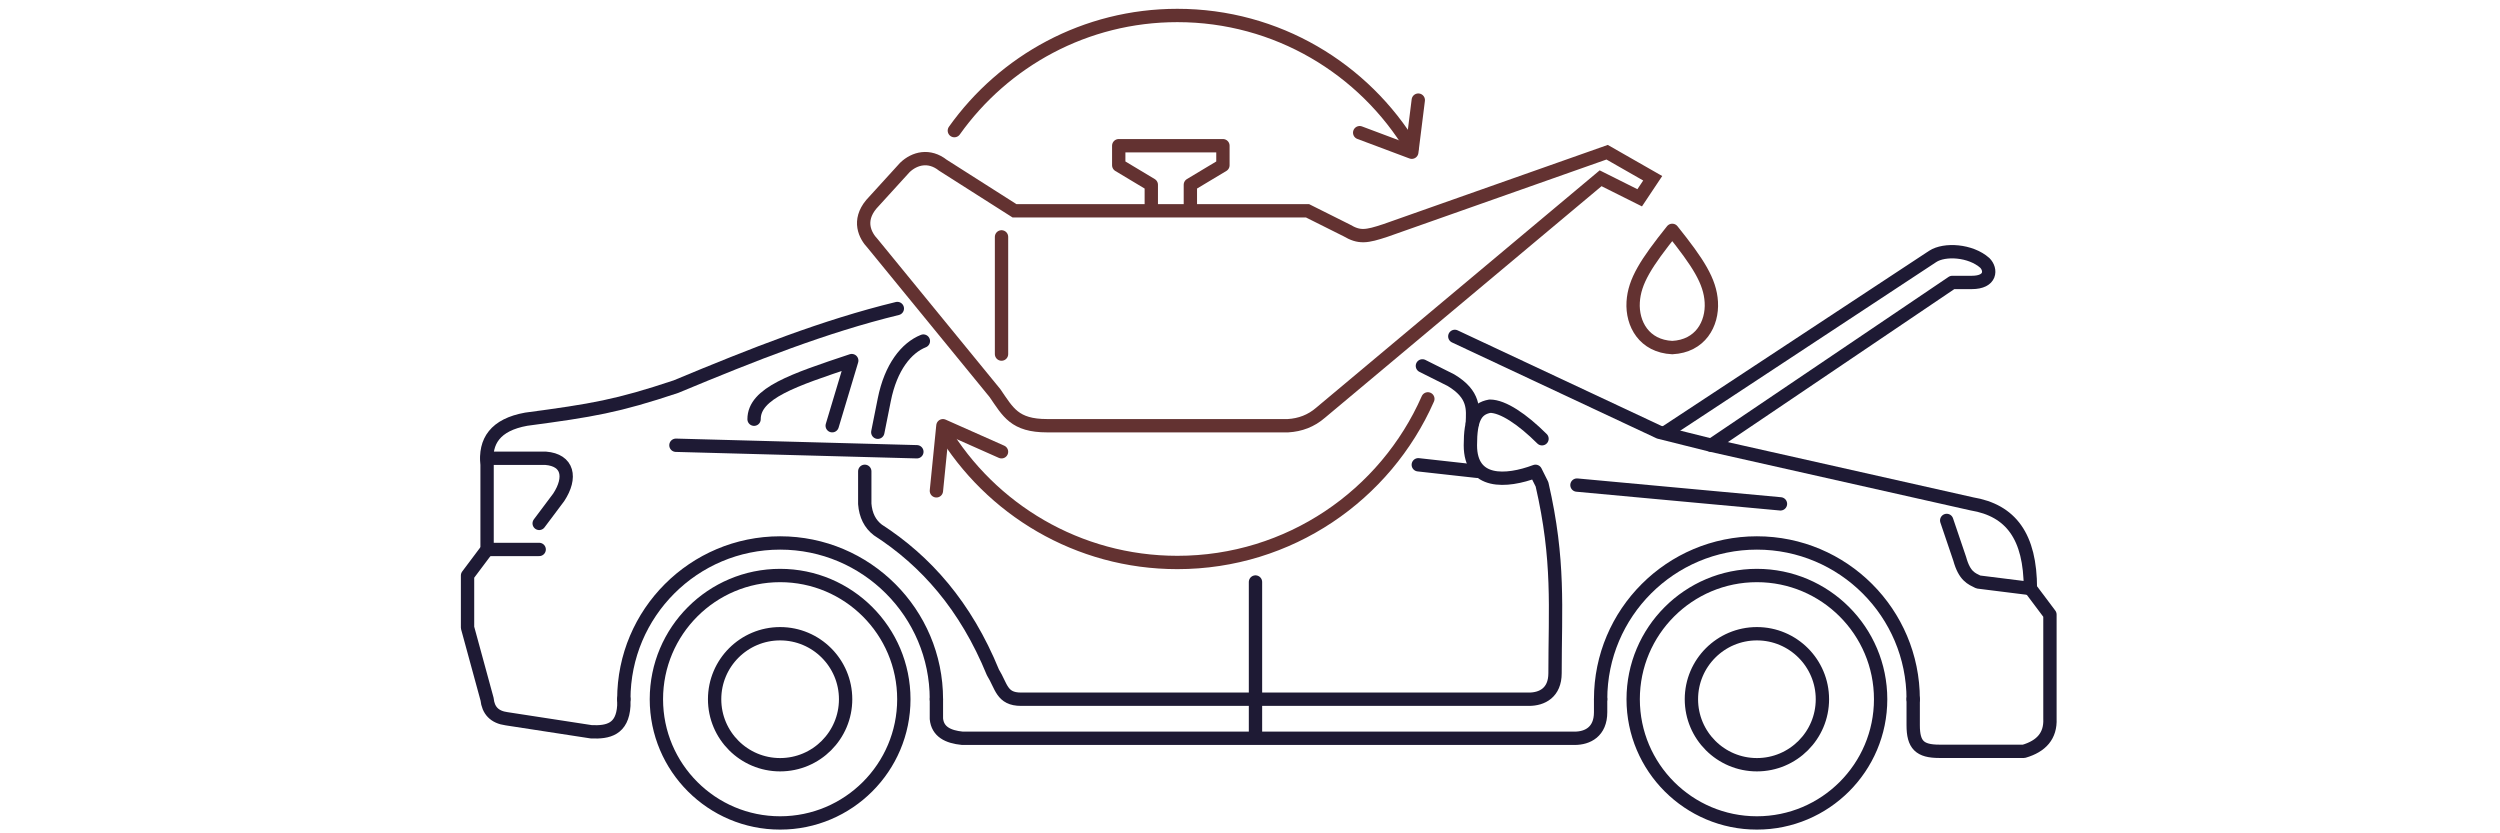 <svg width="300" height="100" viewBox="0 0 300 100" fill="none" xmlns="http://www.w3.org/2000/svg">
<mask id="mask0_161_170" style="mask-type:alpha" maskUnits="userSpaceOnUse" x="0" y="0" width="300" height="100">
<rect width="300" height="100" fill="#D9D9D9"/>
</mask>
<g mask="url(#mask0_161_170)">
<path d="M171.342 47.865C166.26 59.421 154.709 67.497 141.282 67.497C129.341 67.497 118.883 61.11 113.141 51.568" stroke="#633231" stroke-width="1.6" stroke-miterlimit="79.84" stroke-linecap="round" stroke-linejoin="round"/>
<path d="M114.523 15.675C120.474 7.313 130.244 1.857 141.281 1.857C153.221 1.857 163.68 8.244 169.423 17.786" stroke="#633231" stroke-width="1.6" stroke-miterlimit="79.84" stroke-linecap="round" stroke-linejoin="round"/>
<path d="M163.161 15.921L169.413 18.266L170.194 12.014" stroke="#633231" stroke-width="1.6" stroke-miterlimit="79.84" stroke-linecap="round" stroke-linejoin="round"/>
<path d="M120.182 54.212L113.15 51.087L112.368 58.901" stroke="#633231" stroke-width="1.6" stroke-miterlimit="79.84" stroke-linecap="round" stroke-linejoin="round"/>
<path d="M142.844 24.518V22.173L146.751 19.829V17.485H134.248V19.829L138.155 22.173V24.518" stroke="#633231" stroke-width="1.6" stroke-miterlimit="79.84" stroke-linecap="round" stroke-linejoin="round"/>
<path fill-rule="evenodd" clip-rule="evenodd" d="M156.91 25.299L161.598 27.643C163.126 28.541 163.943 28.425 166.287 27.643L192.856 18.266L198.326 21.392L196.763 23.736L192.074 21.392L158.473 49.524C157.336 50.511 156.022 50.999 154.565 51.086H125.652C121.745 51.086 120.968 49.455 119.401 47.179L104.724 29.229C103.796 28.254 102.916 26.494 104.554 24.518L108.582 20.096C109.754 18.973 111.512 18.533 113.149 19.829L121.745 25.299H156.91Z" stroke="#633231" stroke-width="1.6" stroke-miterlimit="79.84"/>
<path d="M120.183 28.425V42.491" stroke="#633231" stroke-width="1.6" stroke-miterlimit="79.84" stroke-linecap="round" stroke-linejoin="round"/>
<path d="M199.889 51.867L231.927 30.769C233.353 29.84 236.47 30.033 238.179 31.55C238.96 32.331 238.96 33.894 236.616 33.894H234.272L205.359 53.43" stroke="#1E1A34" stroke-width="1.6" stroke-miterlimit="79.84" stroke-linecap="round" stroke-linejoin="round"/>
<path d="M174.577 40.367L199.107 51.867L205.358 53.43L236.616 60.463C241.304 61.244 243.648 64.37 243.648 70.621L245.993 73.747V86.25C246.083 88.288 244.968 89.543 242.867 90.157H232.708C230.364 90.157 229.583 89.376 229.583 87.031V83.906" stroke="#1E1A34" stroke-width="1.6" stroke-miterlimit="79.84" stroke-linecap="round" stroke-linejoin="round"/>
<path fill-rule="evenodd" clip-rule="evenodd" d="M210.829 69.061C219.023 69.061 225.676 75.712 225.676 83.907C225.676 92.101 219.023 98.753 210.829 98.753C202.634 98.753 195.981 92.101 195.981 83.907C195.981 75.712 202.634 69.061 210.829 69.061Z" stroke="#1E1A34" stroke-width="1.6" stroke-miterlimit="79.84"/>
<path fill-rule="evenodd" clip-rule="evenodd" d="M210.829 76.048C215.167 76.048 218.689 79.569 218.689 83.907C218.689 88.246 215.167 91.767 210.829 91.767C206.49 91.767 202.969 88.246 202.969 83.907C202.969 79.569 206.49 76.048 210.829 76.048Z" stroke="#1E1A34" stroke-width="1.6" stroke-miterlimit="79.84"/>
<path fill-rule="evenodd" clip-rule="evenodd" d="M93.614 69.061C101.808 69.061 108.461 75.712 108.461 83.907C108.461 92.101 101.808 98.753 93.614 98.753C85.419 98.753 78.767 92.101 78.767 83.907C78.767 75.712 85.419 69.061 93.614 69.061Z" stroke="#1E1A34" stroke-width="1.6" stroke-miterlimit="79.84"/>
<path fill-rule="evenodd" clip-rule="evenodd" d="M93.614 76.048C97.953 76.048 101.474 79.569 101.474 83.907C101.474 88.246 97.953 91.767 93.614 91.767C89.276 91.767 85.754 88.246 85.754 83.907C85.754 79.569 89.276 76.048 93.614 76.048Z" stroke="#1E1A34" stroke-width="1.6" stroke-miterlimit="79.84"/>
<path d="M243.649 70.622L237.397 69.84C236.579 69.435 235.744 69.153 235.167 67.064L233.604 62.453" stroke="#1E1A34" stroke-width="1.6" stroke-miterlimit="79.84" stroke-linecap="round" stroke-linejoin="round"/>
<path fill-rule="evenodd" clip-rule="evenodd" d="M200.67 27.644C197.544 31.551 196.131 33.739 195.981 36.239C195.823 38.864 197.301 41.547 200.67 41.709C204.038 41.547 205.517 38.864 205.358 36.239C205.208 33.739 203.796 31.551 200.67 27.644Z" stroke="#633231" stroke-width="1.6" stroke-miterlimit="79.84" stroke-linecap="round" stroke-linejoin="round"/>
<path d="M107.68 37.021C98.949 39.148 90.489 42.491 81.111 46.398C74.078 48.742 71.13 49.24 63.138 50.305C59.432 50.977 58.139 52.945 58.45 55.775V65.934L56.105 69.059V75.311L58.45 83.906C58.587 85.239 59.327 86.056 60.794 86.251L70.953 87.814C72.969 87.905 74.69 87.527 74.86 84.688V83.906" stroke="#1E1A34" stroke-width="1.6" stroke-miterlimit="79.84" stroke-linecap="round" stroke-linejoin="round"/>
<path d="M58.449 65.934H64.701" stroke="#1E1A34" stroke-width="1.6" stroke-miterlimit="79.84" stroke-linecap="round" stroke-linejoin="round"/>
<path d="M58.449 54.993H65.482C68.163 55.209 68.608 57.294 67.045 59.681L64.701 62.807" stroke="#1E1A34" stroke-width="1.6" stroke-miterlimit="79.84" stroke-linecap="round" stroke-linejoin="round"/>
<path d="M81.111 53.43L110.024 54.211" stroke="#1E1A34" stroke-width="1.6" stroke-miterlimit="79.84" stroke-linecap="round" stroke-linejoin="round"/>
<path d="M110.805 40.928C108.763 41.745 106.898 44.053 106.116 47.961L105.335 51.868" stroke="#1E1A34" stroke-width="1.6" stroke-miterlimit="79.84" stroke-linecap="round" stroke-linejoin="round"/>
<path d="M99.865 51.086L102.21 43.272C95.177 45.616 90.488 47.179 90.488 50.305" stroke="#1E1A34" stroke-width="1.6" stroke-miterlimit="79.84" stroke-linecap="round" stroke-linejoin="round"/>
<path d="M74.859 83.907C74.859 73.556 83.262 65.155 93.614 65.155C103.965 65.155 112.368 73.556 112.368 83.907" stroke="#1E1A34" stroke-width="1.6" stroke-miterlimit="79.84" stroke-linecap="round" stroke-linejoin="round"/>
<path d="M112.368 83.906V86.25C112.513 87.791 113.731 88.424 115.494 88.595H188.949C190.511 88.595 192.074 87.813 192.074 85.469V83.906" stroke="#1E1A34" stroke-width="1.6" stroke-miterlimit="79.84" stroke-linecap="round" stroke-linejoin="round"/>
<path d="M192.074 83.907C192.074 73.556 200.477 65.155 210.829 65.155C221.18 65.155 229.583 73.556 229.583 83.907" stroke="#1E1A34" stroke-width="1.6" stroke-miterlimit="79.84" stroke-linecap="round" stroke-linejoin="round"/>
<path d="M103.772 56.557V60.464C103.879 61.839 104.407 62.874 105.335 63.59C111.087 67.299 115.874 72.684 119.149 80.686C120.183 82.344 120.183 83.907 122.527 83.907H183.479C185.041 83.907 186.604 83.126 186.604 80.781C186.604 72.967 187.15 67.263 185.041 58.12L184.26 56.557C180.724 57.885 176.446 58.12 176.446 53.431C176.446 50.306 177.075 49.048 178.79 48.743C180.353 48.743 182.691 50.307 185.041 52.65" stroke="#1E1A34" stroke-width="1.6" stroke-miterlimit="79.84" stroke-linecap="round" stroke-linejoin="round"/>
<path d="M177.227 56.555L170.194 55.774" stroke="#1E1A34" stroke-width="1.6" stroke-miterlimit="79.84" stroke-linecap="round" stroke-linejoin="round"/>
<path d="M176.68 50.787C176.742 49.13 177.004 47.349 174.102 45.615L170.688 43.906" stroke="#1E1A34" stroke-width="1.6" stroke-miterlimit="79.84" stroke-linecap="round" stroke-linejoin="round"/>
<path d="M189.235 58.21L213.656 60.463" stroke="#1E1A34" stroke-width="1.6" stroke-miterlimit="79.84" stroke-linecap="round" stroke-linejoin="round"/>
<path d="M150.658 87.814V69.841" stroke="#1E1A34" stroke-width="1.6" stroke-miterlimit="79.84" stroke-linecap="round" stroke-linejoin="round"/>
</g>
</svg>
